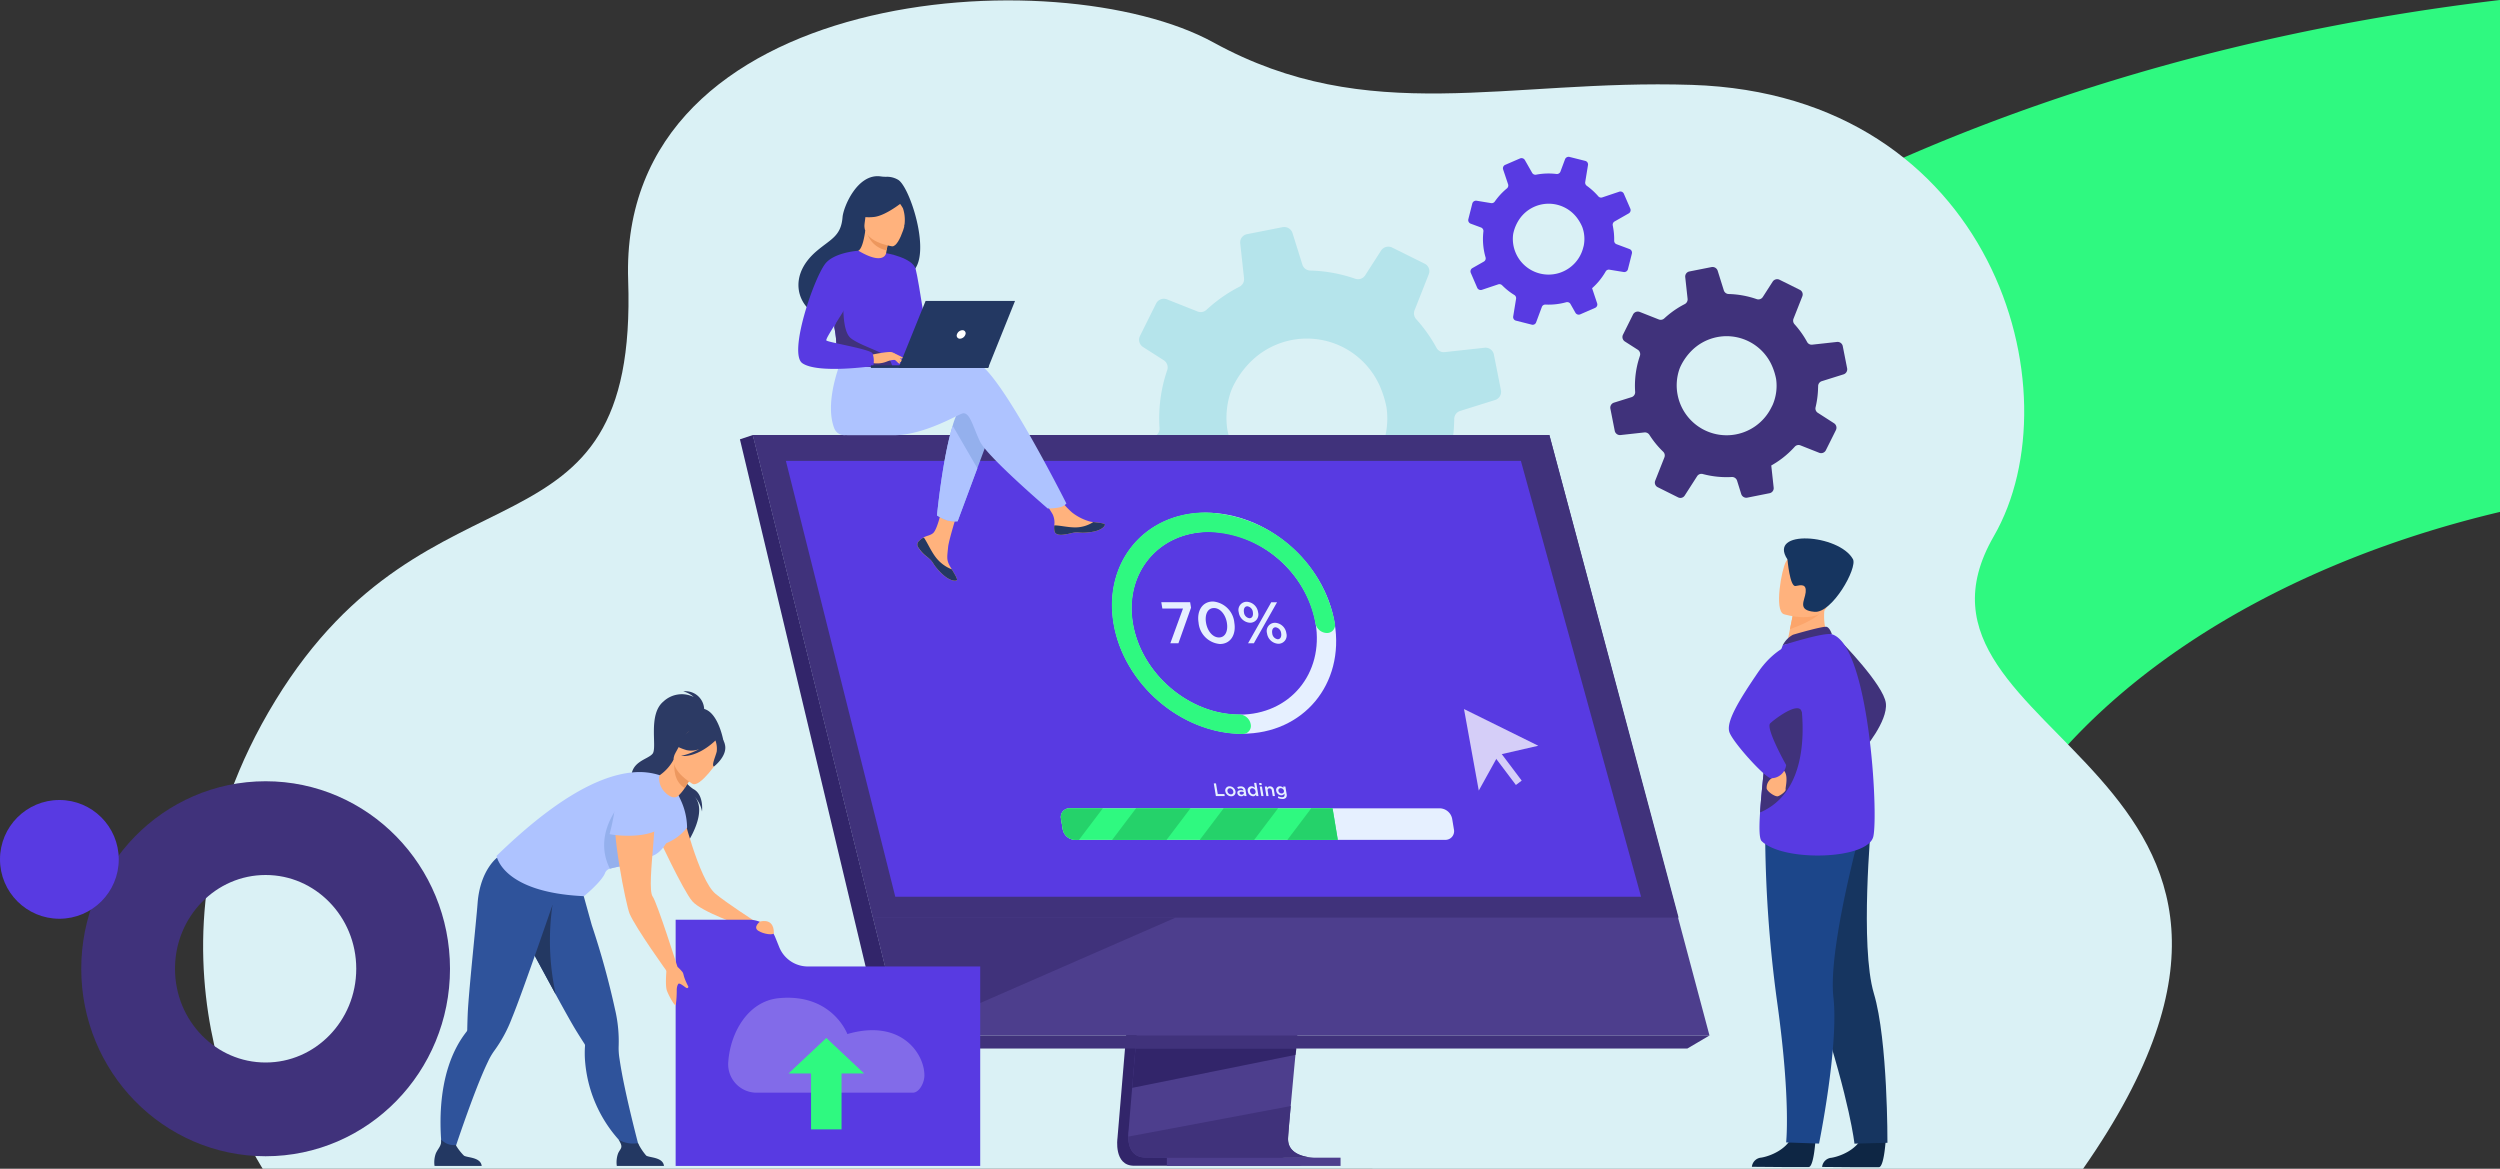 <svg xmlns="http://www.w3.org/2000/svg" width="400" height="187" viewBox="0 0 400 187">
  <rect x="0" y="0" width="400" height="187" fill="#333333" stroke="none"/>
  <g id="Grupo_948477" data-name="Grupo 948477" transform="translate(-1020 -15418)">
    <g id="Grupo_948476" data-name="Grupo 948476" transform="translate(1020 15418)">
      <path id="hacker-working-in-the-darkness" d="M0,0H81.907c12.2,51.512,44.58,88.339,82.613,88.339A58.748,58.748,0,0,0,176,87.2V208.6a111.6,111.6,0,0,1-11.479.6C82.362,209.2,14.048,118.946,0,0Z" transform="translate(400) rotate(90)" fill="#2ff980" style="mix-blend-mode: multiply;isolation: isolate"/>
    </g>
    <g id="Grupo_82913" data-name="Grupo 82913" transform="translate(842.003 15212.15)">
      <g id="Grupo_82809" data-name="Grupo 82809" transform="translate(210.497 205.912)">
        <path id="Trazado_120718" data-name="Trazado 120718" d="M238.765,392.85s-22.75-34.418,2.027-74.913,58.053-20.13,56.443-67.261,68.773-51.7,93.645-38.036,46.833,5.837,76.541,6.791c48.181,1.546,61.669,49.087,48.311,72.224-18.953,32.827,59.376,36.687,14.287,101.2Z" transform="translate(-229.229 -205.912)" fill="#daf1f5"/>
      </g>
      <g id="Grupo_82810" data-name="Grupo 82810" transform="translate(357.133 242.184)">
        <path id="Trazado_120719" data-name="Trazado 120719" d="M1416.185,542.165l6.126-.673a1.366,1.366,0,0,1,1.284.619q.529.827,1.135,1.621a22.926,22.926,0,0,0,2.417,2.714,1.348,1.348,0,0,1,.328,1.484l-2.366,5.991a1.323,1.323,0,0,0,.647,1.68l5.269,2.628a1.308,1.308,0,0,0,1.679-.46l3.2-4.99a1.313,1.313,0,0,1,1.472-.565,23.806,23.806,0,0,0,7.468.765,1.356,1.356,0,0,1,1.355.945l1.072,3.445a1.37,1.37,0,0,0,1.554.929l5.734-1.143a1.2,1.2,0,0,0,.331-.109,1.315,1.315,0,0,0,.737-1.34l-.5-4.577-.124-1.115a23.534,23.534,0,0,0,2.784-1.828,23.89,23.89,0,0,0,3.27-3.01,1.314,1.314,0,0,1,1.467-.349l4.824,1.911a1.362,1.362,0,0,0,1.72-.661l2.01-4.028.573-1.156a1.379,1.379,0,0,0-.485-1.778l-4.169-2.682a1.312,1.312,0,0,1-.584-1.432,23.627,23.627,0,0,0,.651-5.013,4.148,4.148,0,0,0,.014-.425.714.714,0,0,1,.009-.143,1.344,1.344,0,0,1,.951-1.148l5.59-1.752a1,1,0,0,0,.182-.072,1.367,1.367,0,0,0,.741-1.479l-1.131-5.718a1.36,1.36,0,0,0-1.48-1.087l-6.39.7a1.314,1.314,0,0,1-1.317-.7,24.032,24.032,0,0,0-1.991-3.065q-.6-.786-1.251-1.507a1.386,1.386,0,0,1-.258-1.436l2.272-5.759a1.322,1.322,0,0,0-.639-1.669l-5.217-2.592a1.382,1.382,0,0,0-1.784.489l-2.537,3.948a1.357,1.357,0,0,1-1.581.555,23.757,23.757,0,0,0-7.2-1.315,1.349,1.349,0,0,1-1.268-.953l-1.577-5.039a1.4,1.4,0,0,0-1.595-.949l-5.7,1.124a1.334,1.334,0,0,0-1.069,1.459l.026.267.58,5.317a1.363,1.363,0,0,1-.741,1.369l-.005,0a23.616,23.616,0,0,0-3.539,2.235c-.6.461-1.173.946-1.726,1.452a1.338,1.338,0,0,1-1.409.271l-4.9-1.94a1.384,1.384,0,0,0-1.75.667l-2.584,5.194a1.493,1.493,0,0,0-.133.457,1.378,1.378,0,0,0,.613,1.292l3.336,2.133a1.376,1.376,0,0,1,.62,1.2,1.461,1.461,0,0,1-.07.374,23.667,23.667,0,0,0-1.229,9.277,1.332,1.332,0,0,1-.719,1.276,1.355,1.355,0,0,1-.213.086l-4.528,1.416a1.355,1.355,0,0,0-.924,1.55l.025.133,1.1,5.574A1.379,1.379,0,0,0,1416.185,542.165Zm39.232-17.281a15.829,15.829,0,0,1,.823,2.831,12.442,12.442,0,0,1-.9,6.72c-.093.189-.189.373-.286.556-6.024,11.107-21.726,8.851-24.278-3.708a12.906,12.906,0,0,1,.477-5.861,8.4,8.4,0,0,1,.472-1.155,14.629,14.629,0,0,1,2.935-4.014A12.766,12.766,0,0,1,1455.416,524.884Z" transform="translate(-1413.535 -498.859)" fill="#b5e4eb"/>
      </g>
      <g id="Grupo_82811" data-name="Grupo 82811" transform="translate(435.653 248.564)">
        <path id="Trazado_120720" data-name="Trazado 120720" d="M2049.357,577.281l3.8-.418a.848.848,0,0,1,.8.384q.329.514.7,1.007a14.259,14.259,0,0,0,1.5,1.686.837.837,0,0,1,.2.921l-1.469,3.721a.822.822,0,0,0,.4,1.043l3.272,1.632a.812.812,0,0,0,1.042-.286l1.99-3.1a.816.816,0,0,1,.914-.351,14.791,14.791,0,0,0,4.638.475.842.842,0,0,1,.842.587l.666,2.14a.851.851,0,0,0,.965.577l3.561-.71a.734.734,0,0,0,.206-.068.816.816,0,0,0,.458-.832l-.309-2.842-.077-.693a14.651,14.651,0,0,0,1.729-1.135,14.874,14.874,0,0,0,2.03-1.869.816.816,0,0,1,.911-.217l3,1.187a.845.845,0,0,0,1.068-.41l1.249-2.5.356-.718a.856.856,0,0,0-.3-1.1l-2.589-1.665a.815.815,0,0,1-.363-.889,14.68,14.68,0,0,0,.4-3.113,2.594,2.594,0,0,0,.009-.264.428.428,0,0,1,.006-.089.834.834,0,0,1,.59-.713l3.472-1.088a.629.629,0,0,0,.113-.044.85.85,0,0,0,.46-.918l-.7-3.551a.844.844,0,0,0-.919-.675l-3.968.437a.816.816,0,0,1-.818-.432,14.882,14.882,0,0,0-1.237-1.9q-.372-.488-.777-.936a.86.86,0,0,1-.16-.892l1.411-3.576a.822.822,0,0,0-.4-1.037l-3.24-1.61a.858.858,0,0,0-1.107.3l-1.575,2.452a.843.843,0,0,1-.982.345,14.752,14.752,0,0,0-4.473-.816.838.838,0,0,1-.788-.592l-.979-3.129a.867.867,0,0,0-.99-.589l-3.538.7a.829.829,0,0,0-.664.906l.017.166.36,3.3a.846.846,0,0,1-.46.85l0,0a14.654,14.654,0,0,0-2.2,1.388c-.375.286-.729.587-1.072.9a.831.831,0,0,1-.875.168l-3.041-1.2a.859.859,0,0,0-1.086.414l-1.605,3.225a.92.92,0,0,0-.083.284.855.855,0,0,0,.381.8l2.071,1.324a.855.855,0,0,1,.385.746.919.919,0,0,1-.043.233,14.693,14.693,0,0,0-.763,5.761.828.828,0,0,1-.446.792.853.853,0,0,1-.132.054l-2.812.879a.841.841,0,0,0-.573.963l.016.083.681,3.462A.856.856,0,0,0,2049.357,577.281Zm24.363-10.731a9.841,9.841,0,0,1,.511,1.758,7.729,7.729,0,0,1-.562,4.173c-.057.117-.118.231-.177.346a7.985,7.985,0,0,1-14.78-5.943,5.2,5.2,0,0,1,.293-.717,9.079,9.079,0,0,1,1.822-2.493A7.928,7.928,0,0,1,2073.719,566.55Z" transform="translate(-2047.711 -550.388)" fill="#40327b"/>
      </g>
      <g id="Grupo_82812" data-name="Grupo 82812" transform="translate(412.922 230.936)">
        <path id="Trazado_120721" data-name="Trazado 120721" d="M1866.318,429.3l2.6-.872a.608.608,0,0,1,.617.148q.308.309.646.6a10.194,10.194,0,0,0,1.307.951.6.6,0,0,1,.283.613l-.461,2.827a.588.588,0,0,0,.44.669l2.538.643a.581.581,0,0,0,.686-.359l.92-2.471a.584.584,0,0,1,.586-.385,10.583,10.583,0,0,0,3.317-.374.6.6,0,0,1,.678.283l.792,1.4a.609.609,0,0,0,.763.257l2.383-1.039a.533.533,0,0,0,.134-.079.585.585,0,0,0,.194-.652l-.649-1.942-.159-.473a10.5,10.5,0,0,0,1.037-1.057,10.638,10.638,0,0,0,1.136-1.617.584.584,0,0,1,.6-.291l2.277.374a.605.605,0,0,0,.685-.45l.492-1.94.14-.556a.613.613,0,0,0-.379-.727l-2.064-.771a.583.583,0,0,1-.389-.567,10.519,10.519,0,0,0-.192-2.239,1.851,1.851,0,0,0-.034-.186.307.307,0,0,1-.01-.063.6.6,0,0,1,.3-.589l2.263-1.29a.448.448,0,0,0,.073-.048.607.607,0,0,0,.182-.713l-1.032-2.378a.6.6,0,0,0-.746-.332l-2.71.91a.585.585,0,0,1-.638-.178,10.651,10.651,0,0,0-1.155-1.143q-.335-.285-.686-.537a.616.616,0,0,1-.248-.6l.443-2.717a.588.588,0,0,0-.436-.665l-2.512-.633a.614.614,0,0,0-.729.381l-.729,1.955a.6.6,0,0,1-.635.391,10.561,10.561,0,0,0-3.254.11.6.6,0,0,1-.641-.294l-1.162-2.04a.621.621,0,0,0-.783-.261l-2.369,1.027a.593.593,0,0,0-.327.735l.037.114.755,2.255a.606.606,0,0,1-.192.665l0,0a10.513,10.513,0,0,0-1.326,1.306c-.219.257-.42.522-.613.794a.6.6,0,0,1-.586.251l-2.311-.38a.615.615,0,0,0-.7.455l-.632,2.5a.65.65,0,0,0-.015.211.612.612,0,0,0,.388.5l1.651.611a.612.612,0,0,1,.383.463.663.663,0,0,1,.005.169,10.526,10.526,0,0,0,.343,4.147.592.592,0,0,1-.191.622.633.633,0,0,1-.084.058l-1.833,1.043a.6.6,0,0,0-.255.761l.024.055,1,2.318A.613.613,0,0,0,1866.318,429.3Zm15.411-11.219a7.045,7.045,0,0,1,.626,1.152,5.534,5.534,0,0,1,.243,3.005c-.022.091-.047.18-.072.269a5.718,5.718,0,0,1-11.246-1.907,3.758,3.758,0,0,1,.1-.547,6.5,6.5,0,0,1,.9-2.022A5.677,5.677,0,0,1,1881.729,418.082Z" transform="translate(-1864.124 -408.018)" fill="#583ae2"/>
      </g>
      <g id="Grupo_82841" data-name="Grupo 82841" transform="translate(296.389 275.452)">
        <g id="Grupo_82824" data-name="Grupo 82824" transform="translate(0)">
          <g id="Grupo_82813" data-name="Grupo 82813" transform="translate(60.354 38.954)">
            <path id="Trazado_120722" data-name="Trazado 120722" d="M1416.562,1082.851l-6.127,72.851s-.642,4.416,2.643,4.424c5.4.013,26.882,0,26.882,0s-4.065-.919-4.016-2.988c.058-2.438,7.161-74.977,7.161-74.977Z" transform="translate(-1410.385 -1082.162)" fill="#32256a"/>
          </g>
          <g id="Grupo_82814" data-name="Grupo 82814" transform="translate(62.119 37.632)">
            <path id="Trazado_120723" data-name="Trazado 120723" d="M1454.477,1149.48c-1.062,0-21.859.038-27.119-.029-2.292-.028-2.694-2.038-2.713-3.339a6.509,6.509,0,0,1,.069-1.085l.159-1.893.406-4.826.359-4.264.461-5.479.388-4.624,4.353-51.766,26.544-.689s-2.992,30.357-5.108,52.455c-.236,2.462-.461,4.823-.669,7.026q-.1,1.055-.2,2.061c-.2,2.091-.376,4.011-.532,5.706-.082.893-.159,1.724-.227,2.484-.27,2.98-.428,4.883-.431,5.245a3.061,3.061,0,0,0,.052.59C1450.713,1149.375,1454.078,1149.48,1454.477,1149.48Z" transform="translate(-1424.645 -1071.486)" fill="#4d3e8d"/>
          </g>
          <g id="Grupo_82815" data-name="Grupo 82815" transform="translate(2.069 0)">
            <path id="Trazado_120724" data-name="Trazado 120724" d="M939.642,767.552,954.566,827.5l2.043,8.21,6.951,27.922H1092.7l-25.62-96.08Z" transform="translate(-939.642 -767.552)" fill="#4d3e8d"/>
          </g>
          <g id="Grupo_82816" data-name="Grupo 82816">
            <path id="Trazado_120725" data-name="Trazado 120725" d="M925,767.551l-2.068.689,23.237,97.476,2.75-2.085Z" transform="translate(-922.935 -767.551)" fill="#32256a"/>
          </g>
          <g id="Grupo_82817" data-name="Grupo 82817" transform="translate(23.237 96.08)">
            <path id="Trazado_120726" data-name="Trazado 120726" d="M1110.614,1545.63h128.344l3.544-2.085H1113.364Z" transform="translate(-1110.614 -1543.545)" fill="#40327b"/>
          </g>
          <g id="Grupo_82818" data-name="Grupo 82818" transform="translate(68.308 115.626)">
            <rect id="Rectángulo_34323" data-name="Rectángulo 34323" width="27.788" height="1.32" transform="translate(27.788 1.32) rotate(180)" fill="#4d3e8d"/>
          </g>
          <g id="Grupo_82819" data-name="Grupo 82819" transform="translate(62.755 98.165)">
            <path id="Trazado_120727" data-name="Trazado 120727" d="M1456.057,1560.383l-.144,1.01-26.134,5.28.359-4.264.171-2.025Z" transform="translate(-1429.78 -1560.383)" fill="#32256a"/>
          </g>
          <g id="Grupo_82820" data-name="Grupo 82820" transform="translate(62.12 107.364)">
            <path id="Trazado_120728" data-name="Trazado 120728" d="M1454.483,1642.945c-1.062,0-21.859.038-27.119-.029-2.292-.028-2.694-2.038-2.713-3.339l26.01-4.893c-.27,2.98-.428,4.883-.431,5.245a3.062,3.062,0,0,0,.052.59C1450.718,1642.84,1454.084,1642.945,1454.483,1642.945Z" transform="translate(-1424.651 -1634.684)" fill="#40327b"/>
          </g>
          <g id="Grupo_82821" data-name="Grupo 82821" transform="translate(2.068)">
            <path id="Trazado_120729" data-name="Trazado 120729" d="M939.641,767.551h127.437l20.677,77.218H958.864Z" transform="translate(-939.641 -767.551)" fill="#40327b"/>
          </g>
          <g id="Grupo_82822" data-name="Grupo 82822" transform="translate(7.347 4.136)">
            <path id="Trazado_120730" data-name="Trazado 120730" d="M1119.1,870.695H999.776l-4.264-16.986-1.65-6.572-.673-2.68L988.808,827l-.227-.909-2.317-9.227-1.036-4.128-.884-3.522-2.073-8.256h117.6l2.276,8.256.97,3.522,1.138,4.128,7.5,27.2h0l.636,2.3.3,1.07,5.177,18.777Z" transform="translate(-982.271 -800.959)" fill="#583ae2"/>
          </g>
          <g id="Grupo_82823" data-name="Grupo 82823" transform="translate(21.292 77.218)">
            <path id="Trazado_120731" data-name="Trazado 120731" d="M1143.315,1391.2l-43.677,19.087L1094.9,1391.2Z" transform="translate(-1094.898 -1391.203)" fill="#40327b"/>
          </g>
        </g>
        <g id="Grupo_82840" data-name="Grupo 82840" transform="translate(51.347 12.394)">
          <g id="Grupo_82829" data-name="Grupo 82829" transform="translate(8.162)">
            <g id="Grupo_82826" data-name="Grupo 82826" transform="translate(0.041 0.04)">
              <g id="Grupo_82825" data-name="Grupo 82825">
                <path id="Trazado_120732" data-name="Trazado 120732" d="M1424.745,903.337c-9.749,0-18.995-7.931-20.612-17.68s5-17.68,14.748-17.68,18.995,7.931,20.611,17.68S1434.494,903.337,1424.745,903.337Zm-5.359-32.311c-8.068,0-13.543,6.564-12.2,14.631s8.99,14.631,17.058,14.631,13.543-6.564,12.2-14.631S1427.455,871.026,1419.387,871.026Z" transform="translate(-1403.891 -867.978)" fill="#e6f0ff"/>
              </g>
            </g>
            <g id="Grupo_82828" data-name="Grupo 82828">
              <g id="Grupo_82827" data-name="Grupo 82827">
                <path id="Trazado_120733" data-name="Trazado 120733" d="M1424.463,903.092c-9.771,0-19.038-7.949-20.659-17.72s5.01-17.72,14.781-17.72a21.773,21.773,0,0,1,20.659,17.72,1.291,1.291,0,0,1-1.3,1.564,1.922,1.922,0,0,1-1.824-1.564,17.928,17.928,0,0,0-17.011-14.591c-8.045,0-13.506,6.545-12.171,14.591s8.965,14.591,17.011,14.591a1.922,1.922,0,0,1,1.824,1.564A1.292,1.292,0,0,1,1424.463,903.092Z" transform="translate(-1403.56 -867.652)" fill="#2ff980"/>
              </g>
            </g>
          </g>
          <g id="Grupo_82837" data-name="Grupo 82837" transform="translate(0 47.337)">
            <g id="Grupo_82830" data-name="Grupo 82830" transform="translate(0 0)">
              <path id="Trazado_120734" data-name="Trazado 120734" d="M1400.249,1251.652l.28,1.691a1.388,1.388,0,0,1-1.4,1.677H1339.9a2.066,2.066,0,0,1-1.955-1.677l-.28-1.691a1.387,1.387,0,0,1,1.4-1.677h59.231A2.066,2.066,0,0,1,1400.249,1251.652Z" transform="translate(-1337.641 -1249.975)" fill="#e6f0ff"/>
            </g>
            <g id="Grupo_82836" data-name="Grupo 82836">
              <g id="Grupo_82831" data-name="Grupo 82831" transform="translate(0 0)">
                <path id="Trazado_120735" data-name="Trazado 120735" d="M1381.114,1249.975l.837,5.045H1339.9a2.066,2.066,0,0,1-1.955-1.677l-.28-1.691a1.387,1.387,0,0,1,1.4-1.677Z" transform="translate(-1337.641 -1249.975)" fill="#2ff980"/>
              </g>
              <g id="Grupo_82832" data-name="Grupo 82832" transform="translate(22.225)">
                <path id="Trazado_120736" data-name="Trazado 120736" d="M1529.66,1249.975l-3.816,5.045h-8.705l3.816-5.045Z" transform="translate(-1517.139 -1249.975)" fill="#25d26a"/>
              </g>
              <g id="Grupo_82833" data-name="Grupo 82833" transform="translate(36.241)">
                <path id="Trazado_120737" data-name="Trazado 120737" d="M1637.577,1249.975l.837,5.045h-8.069l3.816-5.045Z" transform="translate(-1630.345 -1249.975)" fill="#25d26a"/>
              </g>
              <g id="Grupo_82834" data-name="Grupo 82834" transform="translate(8.208)">
                <path id="Trazado_120738" data-name="Trazado 120738" d="M1416.453,1249.975l-3.816,5.045h-8.706l3.816-5.045Z" transform="translate(-1403.932 -1249.975)" fill="#25d26a"/>
              </g>
              <g id="Grupo_82835" data-name="Grupo 82835" transform="translate(0 0)">
                <path id="Trazado_120739" data-name="Trazado 120739" d="M1344.354,1249.975l-3.816,5.045h-.638a2.066,2.066,0,0,1-1.955-1.677l-.28-1.691a1.387,1.387,0,0,1,1.4-1.677Z" transform="translate(-1337.641 -1249.975)" fill="#25d26a"/>
              </g>
            </g>
          </g>
          <g id="Grupo_82838" data-name="Grupo 82838" transform="translate(16.068 14.249)">
            <path id="Trazado_120740" data-name="Trazado 120740" d="M1470.885,984.659h-3.3l-.168-1.013h4.614l.145.872-2.02,5.693h-1.294Z" transform="translate(-1467.416 -983.534)" fill="#e6f0ff"/>
            <path id="Trazado_120741" data-name="Trazado 120741" d="M1515.161,986.133c-.311-1.876.581-3.4,2.307-3.4a3.744,3.744,0,0,1,3.414,3.4c.311,1.876-.581,3.4-2.307,3.4A3.736,3.736,0,0,1,1515.161,986.133Zm4.53,0c-.215-1.294-1.056-2.354-2.069-2.354s-1.489,1.032-1.27,2.354c.215,1.294,1.047,2.354,2.069,2.354S1519.908,987.446,1519.69,986.133Z" transform="translate(-1509.195 -982.738)" fill="#e6f0ff"/>
            <path id="Trazado_120742" data-name="Trazado 120742" d="M1567.314,984.72a1.317,1.317,0,0,1,1.278-1.679,1.93,1.93,0,0,1,1.817,1.679,1.317,1.317,0,0,1-1.278,1.679A1.93,1.93,0,0,1,1567.314,984.72Zm2.26,0a1.043,1.043,0,0,0-.881-.957c-.441,0-.632.431-.545.957a1.035,1.035,0,0,0,.881.957C1569.47,985.676,1569.661,985.245,1569.574,984.72Zm2.941-1.6h.928l-3.713,6.565h-.928Zm-.678,4.962a1.317,1.317,0,0,1,1.279-1.679,1.93,1.93,0,0,1,1.816,1.679,1.317,1.317,0,0,1-1.278,1.679A1.93,1.93,0,0,1,1571.838,988.078Zm2.26,0a1.043,1.043,0,0,0-.881-.957c-.441,0-.632.432-.545.957a1.035,1.035,0,0,0,.881.956C1573.994,989.034,1574.185,988.6,1574.1,988.078Z" transform="translate(-1554.922 -983.003)" fill="#e6f0ff"/>
          </g>
          <g id="Grupo_82839" data-name="Grupo 82839" transform="translate(24.466 43.264)">
            <path id="Trazado_120743" data-name="Trazado 120743" d="M1535.238,1217.772h.355l.282,1.7h1.064l.053.324h-1.419Z" transform="translate(-1535.238 -1217.685)" fill="#e6f0ff"/>
            <path id="Trazado_120744" data-name="Trazado 120744" d="M1550.065,1222.33a.659.659,0,0,1,.683-.8.971.971,0,0,1,.945.8.659.659,0,0,1-.686.795A.969.969,0,0,1,1550.065,1222.33Zm1.277,0a.579.579,0,0,0-.55-.491.382.382,0,0,0-.378.491.581.581,0,0,0,.547.491A.383.383,0,0,0,1551.343,1222.33Z" transform="translate(-1548.22 -1220.98)" fill="#e6f0ff"/>
            <path id="Trazado_120745" data-name="Trazado 120745" d="M1566.647,1223.151l-.031-.188a.516.516,0,0,1-.458.22.6.6,0,0,1-.623-.477c-.056-.338.18-.5.536-.5a1.384,1.384,0,0,1,.433.064l0-.029a.385.385,0,0,0-.43-.327.956.956,0,0,0-.421.1l-.142-.28a1.178,1.178,0,0,1,.56-.127.714.714,0,0,1,.778.645l.15.9Zm-.1-.639a1.085,1.085,0,0,0-.36-.061c-.22,0-.335.09-.309.243a.307.307,0,0,0,.332.225c.231,0,.383-.13.351-.321Z" transform="translate(-1561.758 -1221.041)" fill="#e6f0ff"/>
            <path id="Trazado_120746" data-name="Trazado 120746" d="M1579.124,1218.416a.605.605,0,0,1,.577-.792.762.762,0,0,1,.565.269l-.136-.821h.35l.35,2.11h-.35l-.042-.255a.5.5,0,0,1-.473.286A.9.9,0,0,1,1579.124,1218.416Zm1.234,0a.562.562,0,0,0-.523-.489c-.24,0-.409.185-.358.494a.557.557,0,0,0,.52.489A.383.383,0,0,0,1580.359,1218.416Z" transform="translate(-1573.678 -1217.072)" fill="#e6f0ff"/>
            <path id="Trazado_120747" data-name="Trazado 120747" d="M1593.767,1217.212h.376l.055.332h-.376Zm.108.567h.35l.253,1.527h-.35Z" transform="translate(-1586.52 -1217.195)" fill="#e6f0ff"/>
            <path id="Trazado_120748" data-name="Trazado 120748" d="M1601.155,1221.564h.35l.039.237a.45.45,0,0,1,.432-.269.638.638,0,0,1,.641.587l.161.971h-.35l-.144-.867a.389.389,0,0,0-.388-.373c-.2,0-.32.141-.281.379l.143.861h-.35Z" transform="translate(-1592.993 -1220.98)" fill="#e6f0ff"/>
            <path id="Trazado_120749" data-name="Trazado 120749" d="M1616.1,1223.376l.086-.263a1.132,1.132,0,0,0,.57.162c.312,0,.456-.162.405-.468l-.02-.119a.527.527,0,0,1-.491.28.842.842,0,0,1-.813-.72.57.57,0,0,1,.575-.717.789.789,0,0,1,.578.26l-.038-.229h.35l.2,1.214a.693.693,0,0,1-.1.575.741.741,0,0,1-.593.205A1.481,1.481,0,0,1,1616.1,1223.376Zm.972-1.127a.523.523,0,0,0-.518-.422.343.343,0,0,0-.363.425.509.509,0,0,0,.5.422A.355.355,0,0,0,1617.069,1222.249Z" transform="translate(-1605.846 -1220.98)" fill="#e6f0ff"/>
          </g>
        </g>
      </g>
      <g id="Grupo_82867" data-name="Grupo 82867" transform="translate(247.479 316.464)">
        <g id="Grupo_82862" data-name="Grupo 82862" transform="translate(0 0)">
          <g id="Grupo_82842" data-name="Grupo 82842" transform="translate(31.518)">
            <path id="Trazado_120750" data-name="Trazado 120750" d="M794.126,1102.041a2.994,2.994,0,0,0-3.339-3.255,4.272,4.272,0,0,1,1.672.9,4.3,4.3,0,0,0-4.845.731c-2.525,2.093-.956,7.341-1.724,8.338s-3.757,1.2-3.392,4.418,9.488,7.258,8.9,9.924c0,0,3.575-5.256,1.019-7.654a4.738,4.738,0,0,1,1.373,2.569s.338-2.724-1.4-3.6a6.4,6.4,0,0,1-2.657-4.095C789.875,1109.814,794.126,1102.041,794.126,1102.041Z" transform="translate(-782.469 -1098.785)" fill="#2c3a64"/>
          </g>
          <g id="Grupo_82843" data-name="Grupo 82843" transform="translate(35.741 18.886)">
            <path id="Trazado_120751" data-name="Trazado 120751" d="M820.429,1251.316s2.717,11.242,5.385,13.489c1.6,1.351,6.371,4.451,6.371,4.451l-1.983.72s-6.612-2.233-8.092-3.974-5.534-10.462-5.534-10.462Z" transform="translate(-816.575 -1251.316)" fill="#ffb27d"/>
          </g>
          <g id="Grupo_82844" data-name="Grupo 82844" transform="translate(38.621 36.547)">
            <path id="Trazado_120752" data-name="Trazado 120752" d="M856.414,1398.348l-.639-1.582a4.485,4.485,0,0,0-4.159-2.806h-11.78v39.387h48.731v-31.912H860.991A4.936,4.936,0,0,1,856.414,1398.348Z" transform="translate(-839.836 -1393.961)" fill="#583ae2"/>
          </g>
          <g id="Grupo_82845" data-name="Grupo 82845" transform="translate(12.362 28.009)">
            <path id="Trazado_120753" data-name="Trazado 120753" d="M629.444,1335.627c.024.043.049.088.075.132.595,1.033,1.959,3.566,3.461,6.337.711,1.315,1.455,2.684,2.161,3.972,1.216,2.223,2.323,4.2,2.968,5.248.657,1.064,1.14,1.811,1.335,2.11l0,0a.494.494,0,0,1,.063.308,16.141,16.141,0,0,0,.043,2.787,21.38,21.38,0,0,0,6.986,13.848l1.808.267s-2.558-9.478-3.312-14.835a10.306,10.306,0,0,1-.138-2.124,22.186,22.186,0,0,0-.583-5.8,129.865,129.865,0,0,0-3.7-13.422c-.084-.262-2.627-9.458-2.627-9.458-2.134,1.865-9.916,2.635-9.916,2.635S626.754,1330.843,629.444,1335.627Z" transform="translate(-627.75 -1325)" fill="#2f539b"/>
          </g>
          <g id="Grupo_82846" data-name="Grupo 82846" transform="translate(29.166 71.736)">
            <path id="Trazado_120754" data-name="Trazado 120754" d="M771.058,1682.363h-7.545a4.144,4.144,0,0,1,.213-2.022c.378-.837.916-.864.069-2.176a4.6,4.6,0,0,0,3.111.551,9.237,9.237,0,0,0,1.308,1.991C768.707,1681.062,770.906,1680.935,771.058,1682.363Z" transform="translate(-763.472 -1678.165)" fill="#233862"/>
          </g>
          <g id="Grupo_82847" data-name="Grupo 82847" transform="translate(14.056 34.187)">
            <path id="Trazado_120755" data-name="Trazado 120755" d="M641.433,1379.347c.024.043.049.088.075.132.595,1.033,3.81,6.973,5.313,9.744a40.181,40.181,0,0,1-.53-14.325Z" transform="translate(-641.433 -1374.898)" fill="#233862"/>
          </g>
          <g id="Grupo_82848" data-name="Grupo 82848" transform="translate(36.263 2.745)">
            <path id="Trazado_120756" data-name="Trazado 120756" d="M826.675,1121.007a30.242,30.242,0,0,0-4.53,2.215c-2.044,2.267-1.461,5.226-.292,5.255.75.018.6,1.265.6,1.265l8.357-3.535S829.808,1120.339,826.675,1121.007Z" transform="translate(-820.791 -1120.954)" fill="#2c3a64"/>
          </g>
          <g id="Grupo_82849" data-name="Grupo 82849" transform="translate(34.941 17.198)">
            <path id="Trazado_120757" data-name="Trazado 120757" d="M814.51,1237.682a10.706,10.706,0,0,1,1.113,4.6,8,8,0,0,1-5.51,3.033S813.532,1237.68,814.51,1237.682Z" transform="translate(-810.113 -1237.682)" fill="#aec3ff"/>
          </g>
          <g id="Grupo_82850" data-name="Grupo 82850" transform="translate(1 26.434)">
            <path id="Trazado_120758" data-name="Trazado 120758" d="M554.925,1317.054l.026-1.411c-2.812.355-9.694-3.36-9.694-3.36s-2.941,1.956-3.344,7.543c-.2,2.727-1.44,14.259-1.577,17.7-.05,1.248-.067,2.139-.073,2.495a.005.005,0,0,1,0,0,.491.491,0,0,1-.119.291,16.1,16.1,0,0,0-1.523,2.335c-4.29,7.982-2.047,18.828-2.047,18.828l1-.253s3.627-11.243,6-16.107a10.174,10.174,0,0,1,1.074-1.838,22.187,22.187,0,0,0,2.758-5.134C549.151,1333.965,554.925,1317.054,554.925,1317.054Z" transform="translate(-535.987 -1312.283)" fill="#2f539b"/>
          </g>
          <g id="Grupo_82851" data-name="Grupo 82851" transform="translate(0 71.682)">
            <path id="Trazado_120759" data-name="Trazado 120759" d="M535.5,1681.979h-7.545a4.144,4.144,0,0,1,.213-2.022c.378-.837.969-1.217.827-2.23a2.717,2.717,0,0,0,2.351.9,8.28,8.28,0,0,0,1.309,1.7C533.146,1680.677,535.344,1680.551,535.5,1681.979Z" transform="translate(-527.91 -1677.726)" fill="#233862"/>
          </g>
          <g id="Grupo_82852" data-name="Grupo 82852" transform="translate(9.969 12.922)">
            <path id="Trazado_120760" data-name="Trazado 120760" d="M632.891,1216.678c-1.014.173.165.978-1.228,1.13a25.2,25.2,0,0,0-5.105.792,1.152,1.152,0,0,0-.735.6c-.465,1.4-3.411,3.8-3.411,3.8-13.137-.6-13.984-6.453-13.984-6.453,8.526-8.281,15.78-12.794,21.775-13.353a10.668,10.668,0,0,1,4.348.457c2.1.934,3.246,3.774,3.246,3.774S636.741,1216.021,632.891,1216.678Z" transform="translate(-608.428 -1203.147)" fill="#aec3ff"/>
          </g>
          <g id="Grupo_82853" data-name="Grupo 82853" transform="translate(27.181 16.895)">
            <path id="Trazado_120761" data-name="Trazado 120761" d="M753.458,1245.927a25.18,25.18,0,0,0-5.105.793c-3.1-6.182,2.654-11.481,2.654-11.481S753.023,1243.448,753.458,1245.927Z" transform="translate(-747.435 -1235.239)" fill="#94b0ed"/>
          </g>
          <g id="Grupo_82854" data-name="Grupo 82854" transform="translate(28.854 15.78)">
            <path id="Trazado_120762" data-name="Trazado 120762" d="M767.013,1226.239s-4.989-.272-5.875,2.86,1.663,15.634,2.212,16.925c1,2.349,6.044,9.346,6.044,9.346l1.617-.838s-3.247-10.243-3.972-11.256C765.9,1241.684,768.506,1227.6,767.013,1226.239Z" transform="translate(-760.952 -1226.233)" fill="#ffb27d"/>
          </g>
          <g id="Grupo_82855" data-name="Grupo 82855" transform="translate(37.079 43.861)">
            <path id="Trazado_120763" data-name="Trazado 120763" d="M829.215,1453.249a7.37,7.37,0,0,1,.753.773c.336.41.04.558,1,2.415,0,0-.049.258-.259.211s-.937-.767-1.31-.715c0,0-.267.22-.3.948a17.54,17.54,0,0,1-.148,2.469c-.118.283-.984-1.186-1.41-2.247-.374-.931-.01-4.07-.01-4.07Z" transform="translate(-827.382 -1453.031)" fill="#ffb27d"/>
          </g>
          <g id="Grupo_82856" data-name="Grupo 82856" transform="translate(28.056 14.855)">
            <path id="Trazado_120764" data-name="Trazado 120764" d="M754.5,1226.741c.013.073,4.721.866,7.666-.628,0,0,2.46-7.707-1.055-7.338s-5.6,1.476-5.686,3.159A32.4,32.4,0,0,1,754.5,1226.741Z" transform="translate(-754.503 -1218.761)" fill="#aec3ff"/>
          </g>
          <g id="Grupo_82857" data-name="Grupo 82857" transform="translate(35.975 10.956)">
            <path id="Trazado_120765" data-name="Trazado 120765" d="M818.469,1190.277a3.134,3.134,0,0,0,.947,2.195c.625.644,1.529,1.146,2.164.512a6.884,6.884,0,0,0,.982-1.186c.549-.943,1.2-1.906,1.2-1.906l-2.824-2.474-.169-.148a7.2,7.2,0,0,1-2.1,2.387A.656.656,0,0,0,818.469,1190.277Z" transform="translate(-818.463 -1187.269)" fill="#ffb27d"/>
          </g>
          <g id="Grupo_82858" data-name="Grupo 82858" transform="translate(38.399 11.103)">
            <path id="Trazado_120766" data-name="Trazado 120766" d="M840.919,1190.937s-.653.961-1.2,1.905c-1.755-1.082-1.757-3.255-1.622-4.38Z" transform="translate(-838.044 -1188.462)" fill="#ed985f"/>
          </g>
          <g id="Grupo_82859" data-name="Grupo 82859" transform="translate(38.282 6.058)">
            <path id="Trazado_120767" data-name="Trazado 120767" d="M840.17,1156.47s-4.262-2.371-2.744-5,1.99-4.709,4.775-3.306,2.73,2.709,2.437,3.71S841.317,1157.019,840.17,1156.47Z" transform="translate(-837.099 -1147.71)" fill="#ffb27d"/>
          </g>
          <g id="Grupo_82860" data-name="Grupo 82860" transform="translate(37.834 5.701)">
            <path id="Trazado_120768" data-name="Trazado 120768" d="M842.187,1147.815c-.2-1.168-.789-1.28-1.2-1.2a3.408,3.408,0,0,0-4.145-1.587,5.8,5.8,0,0,1-3.359,2.017s.495.92,2.532,1.49a3.482,3.482,0,0,0,2.01-.161,11.374,11.374,0,0,1-2.892,1.09c2.685.246,5.24-2.209,5.5-2.472a3.823,3.823,0,0,1,.211,1.759c-.177.791-.879,2.224-.45,2.41C840.4,1151.16,842.48,1149.567,842.187,1147.815Z" transform="translate(-833.481 -1144.831)" fill="#2c3a64"/>
          </g>
          <g id="Grupo_82861" data-name="Grupo 82861" transform="translate(51.503 36.75)">
            <path id="Trazado_120769" data-name="Trazado 120769" d="M944.5,1395.68s-1.189.892-.293,1.475,2.5.741,2.5.358C946.733,1396.229,946.093,1395.316,944.5,1395.68Z" transform="translate(-943.874 -1395.6)" fill="#ffb27d"/>
          </g>
        </g>
        <g id="Grupo_82863" data-name="Grupo 82863" transform="translate(47.031 49.021)">
          <path id="Trazado_120770" data-name="Trazado 120770" d="M912.116,1509.9H937.3c1.038,0,1.838-1.587,1.851-2.71.041-3.528-3.745-9.164-12.326-6.669,0,0-2.422-6.536-10.931-5.744-5,.465-7.781,5.563-8.116,10.107A4.548,4.548,0,0,0,912.116,1509.9Z" transform="translate(-907.759 -1494.708)" fill="#826be9"/>
        </g>
        <g id="Grupo_82866" data-name="Grupo 82866" transform="translate(56.673 55.456)">
          <g id="Grupo_82864" data-name="Grupo 82864" transform="translate(3.614 3.427)">
            <rect id="Rectángulo_34324" data-name="Rectángulo 34324" width="4.877" height="11.204" transform="translate(4.877 11.204) rotate(180)" fill="#2ff980"/>
          </g>
          <g id="Grupo_82865" data-name="Grupo 82865">
            <path id="Trazado_120771" data-name="Trazado 120771" d="M997.734,1552.365h-12.1l6.052-5.689Z" transform="translate(-985.629 -1546.676)" fill="#2ff980"/>
          </g>
        </g>
      </g>
      <g id="Grupo_82870" data-name="Grupo 82870" transform="translate(412.24 319.297)">
        <g id="Grupo_82868" data-name="Grupo 82868">
          <path id="Trazado_120772" data-name="Trazado 120772" d="M1870.5,1127.543l-6.363,1.462-3.161,5.713-2.364-13.047Z" transform="translate(-1858.615 -1121.671)" fill="#d5cef8"/>
        </g>
        <g id="Grupo_82869" data-name="Grupo 82869" transform="translate(4.253 6.077)">
          <rect id="Rectángulo_34325" data-name="Rectángulo 34325" width="1.163" height="6.726" transform="matrix(0.799, -0.602, 0.602, 0.799, 0, 0.7)" fill="#d5cef8"/>
        </g>
      </g>
      <g id="Grupo_82896" data-name="Grupo 82896" transform="translate(305.709 234.039)">
        <g id="Grupo_82891" data-name="Grupo 82891">
          <g id="Grupo_82871" data-name="Grupo 82871" transform="translate(19.066 51.77)">
            <path id="Trazado_120773" data-name="Trazado 120773" d="M1152.386,857.87a.744.744,0,0,0-.133.8.007.007,0,0,0,0,0,4.942,4.942,0,0,0,1.562,1.714c.094.076.178.145.251.209l.056.051.043.039c.686.633.428.778,1.661,2.062,1.406,1.463,2.375,1.49,2.65,1.356.233-.114-.24-.89-.765-1.762l-.077-.127c-.07-.116-.139-.234-.209-.35-.615-1.05-.457-1.542-.311-3.1.119-1.269,1.975-7.093,1.975-7.093l-2.695-.464s-.812,4.637-1.706,5.351c-.478.381-1.013.385-1.473.668l-.1.06A3.542,3.542,0,0,0,1152.386,857.87Z" transform="translate(-1152.194 -851.198)" fill="#ffb27d"/>
          </g>
          <g id="Grupo_82872" data-name="Grupo 82872" transform="translate(19.066 57.849)">
            <path id="Trazado_120774" data-name="Trazado 120774" d="M1152.386,900.888a.744.744,0,0,0-.133.8.007.007,0,0,0,0,0,5.723,5.723,0,0,0,1.564,1.708c.093.077.175.148.248.214l.056.051.043.039c.686.633.428.778,1.661,2.062,1.406,1.463,2.375,1.49,2.65,1.356.233-.114-.24-.89-.765-1.762a5.994,5.994,0,0,1-2.507-1.847c-.816-1.041-1.37-2.369-1.925-3.183l-.158-.03A3.541,3.541,0,0,0,1152.386,900.888Z" transform="translate(-1152.194 -900.295)" fill="#233862"/>
          </g>
          <g id="Grupo_82873" data-name="Grupo 82873" transform="translate(38.833 50.95)">
            <path id="Trazado_120775" data-name="Trazado 120775" d="M1314,850.382c.167.832,1.352.693,2.677.369s1.01.061,2.9-.148,2.457-.912,2.514-1.192c.052-.249-.88-.337-1.879-.452-.126-.014-.252-.03-.378-.045a8.159,8.159,0,0,1-2.979-1.467,11.975,11.975,0,0,1-2.419-2.874l-2.586.2s1.357,2.061,1.882,2.957a3.124,3.124,0,0,1,.254,1.762A3.32,3.32,0,0,0,1314,850.382Z" transform="translate(-1311.848 -844.573)" fill="#ffb27d"/>
          </g>
          <g id="Grupo_82874" data-name="Grupo 82874" transform="translate(40.949 55.336)">
            <path id="Trazado_120776" data-name="Trazado 120776" d="M1331.654,881.794c1.325-.324,1.01.061,2.9-.148s2.457-.912,2.514-1.192c.052-.249-.88-.336-1.88-.452l-.009.019a5.314,5.314,0,0,1-2.7.839c-1.279.031-2.634-.335-3.517-.321a3.319,3.319,0,0,0,.02.884C1329.144,882.256,1330.33,882.117,1331.654,881.794Z" transform="translate(-1328.938 -880.002)" fill="#233862"/>
          </g>
          <g id="Grupo_82875" data-name="Grupo 82875" transform="translate(22.208 36.079)">
            <path id="Trazado_120777" data-name="Trazado 120777" d="M1186.443,728.612l-2.417,6.5-3.156,8.493a5.109,5.109,0,0,1-1.677-.153,7.267,7.267,0,0,1-1.621-.789s.876-9.119,2.511-14.354a9.324,9.324,0,0,1,1.406-3.042C1184.024,722.276,1186.443,728.612,1186.443,728.612Z" transform="translate(-1177.572 -724.467)" fill="#94b0ed"/>
          </g>
          <g id="Grupo_82876" data-name="Grupo 82876" transform="translate(5.24 28.594)">
            <path id="Trazado_120778" data-name="Trazado 120778" d="M1063.911,665.32c-1.376-.444-4.966-.007-8.86.7a2.642,2.642,0,0,1-2.727-1.232h0l-9.8-.765s-3.234,7.172-1.464,11.741a1.719,1.719,0,0,0,1.713,1.1h0s5.922.008,7.816.008c4.874,0,10.315-3.35,11.019-3.491,1.152-.23,1.613,2.074,2.765,4.493s10.829,10.714,10.829,10.714a8.523,8.523,0,0,0,2.1-.216,2.068,2.068,0,0,0,.9-.57S1067.483,666.472,1063.911,665.32Z" transform="translate(-1040.53 -664.021)" fill="#aec3ff"/>
          </g>
          <g id="Grupo_82877" data-name="Grupo 82877" transform="translate(0.036)">
            <path id="Trazado_120779" data-name="Trazado 120779" d="M1014.456,433.658a3.477,3.477,0,0,0-1.872-.487,5.191,5.191,0,0,1-.9-.055c-3.74-.549-5.993,4.885-6.125,6.526-.242,3.014-1.837,3.473-4.081,5.361-4.5,3.785-3.18,8.182-.72,9.817,1.476.98,4.078,0,4.078,0,.037.026,7.117-3.958,10.606-5.879C1020.672,448.2,1016.558,434.909,1014.456,433.658Z" transform="translate(-998.5 -433.077)" fill="#233862"/>
          </g>
          <g id="Grupo_82878" data-name="Grupo 82878" transform="translate(9.276 8.74)">
            <path id="Trazado_120780" data-name="Trazado 120780" d="M1077.9,509.154a4.614,4.614,0,0,1-2.875.088,5.125,5.125,0,0,1-1.9-2.276c.5-.023,1.04-.456,1.459-3.3l.211.076,3.55,1.277s-.257,1.139-.424,2.223C1077.783,508.153,1077.708,509.026,1077.9,509.154Z" transform="translate(-1073.127 -503.667)" fill="#ffb27d"/>
          </g>
          <g id="Grupo_82879" data-name="Grupo 82879" transform="translate(10.946 8.816)">
            <path id="Trazado_120781" data-name="Trazado 120781" d="M1090.168,505.555s-.142.615-.348,1.763a4.008,4.008,0,0,1-3.2-3.04Z" transform="translate(-1086.619 -504.278)" fill="#ed975d"/>
          </g>
          <g id="Grupo_82880" data-name="Grupo 82880" transform="translate(10.591 2.681)">
            <path id="Trazado_120782" data-name="Trazado 120782" d="M1088.181,463.274s-4.856-.652-4.4-3.67.13-5.135,3.25-4.846,3.548,1.53,3.642,2.574S1089.456,463.366,1088.181,463.274Z" transform="translate(-1083.748 -454.732)" fill="#ffb27d"/>
          </g>
          <g id="Grupo_82881" data-name="Grupo 82881" transform="translate(9.198 2.414)">
            <path id="Trazado_120783" data-name="Trazado 120783" d="M1080.632,453.791s-3.109,2.679-5.223,2.9-2.915-.463-2.915-.463a8.255,8.255,0,0,0,2-2.7,1.488,1.488,0,0,1,1.226-.877C1077.226,452.511,1080.088,452.452,1080.632,453.791Z" transform="translate(-1072.494 -452.577)" fill="#233862"/>
          </g>
          <g id="Grupo_82882" data-name="Grupo 82882" transform="translate(15.393 2.807)">
            <path id="Trazado_120784" data-name="Trazado 120784" d="M1122.528,456.327a7.653,7.653,0,0,1,1.368,1.751,5.876,5.876,0,0,1,.159,3.125s1.62-3.151.7-4.681A1.3,1.3,0,0,0,1122.528,456.327Z" transform="translate(-1122.528 -455.746)" fill="#233862"/>
          </g>
          <g id="Grupo_82883" data-name="Grupo 82883" transform="translate(5.108 11.926)">
            <path id="Trazado_120785" data-name="Trazado 120785" d="M1052.5,538.852c-.147,9.83-.04,7.776-1.116,8.709a4.128,4.128,0,0,1-1.946.422c-3.014.2-8.313-.3-8.514-.854-.7-1.927-.2-2.526-.785-5.477-.06-.314-.135-.654-.223-1.024-.484-2.027-.954-2.716.761-5.972,1.556-2.95,3.173-5.343,3.318-5.257,4.105,2.437,4.437.389,4.437.389S1052.572,534.057,1052.5,538.852Z" transform="translate(-1039.468 -529.397)" fill="#583ae2"/>
          </g>
          <g id="Grupo_82884" data-name="Grupo 82884" transform="translate(22.208 39.925)">
            <path id="Trazado_120786" data-name="Trazado 120786" d="M1184.026,762.335l-3.156,8.493a5.111,5.111,0,0,1-1.677-.153,7.267,7.267,0,0,1-1.621-.789s.876-9.119,2.511-14.354Z" transform="translate(-1177.572 -755.532)" fill="#aec3ff"/>
          </g>
          <g id="Grupo_82885" data-name="Grupo 82885" transform="translate(14.072 12.316)">
            <path id="Trazado_120787" data-name="Trazado 120787" d="M1111.865,532.549s4.224.716,4.72,2.535,2.129,12.858,2.129,12.858-1.191,1.163-2.183.171-3.122-10.329-3.122-10.329Z" transform="translate(-1111.865 -532.549)" fill="#583ae2"/>
          </g>
          <g id="Grupo_82886" data-name="Grupo 82886" transform="translate(5.779 20.087)">
            <path id="Trazado_120788" data-name="Trazado 120788" d="M1054.186,605.736c-3.014.2-8.313-.3-8.514-.854-.7-1.927-.2-2.526-.785-5.477l1.454-4.094s-.24,4.559,1.1,5.758,5.5,2.315,6.158,3.317A3.667,3.667,0,0,1,1054.186,605.736Z" transform="translate(-1044.887 -595.311)" fill="#40327b"/>
          </g>
          <g id="Grupo_82887" data-name="Grupo 82887" transform="translate(11.625 28.134)">
            <path id="Trazado_120789" data-name="Trazado 120789" d="M1092.1,660.763s2.974-.662,3.454-.4a6.983,6.983,0,0,1,1.8,1.559c.147.334-1.068-.254-1.464-.36a3.518,3.518,0,0,0-1.263.277,4.2,4.2,0,0,1-2.263.227Z" transform="translate(-1092.097 -660.302)" fill="#ffb27d"/>
          </g>
          <g id="Grupo_82888" data-name="Grupo 82888" transform="translate(0 11.926)">
            <path id="Trazado_120790" data-name="Trazado 120790" d="M1007.843,529.4s-3.993.246-5.375,2.174c-1.946,2.714-5.806,14.28-3.594,15.822,2.491,1.737,11.338.455,11.338.455a3.594,3.594,0,0,0-.115-2.042c-.41-.666-7.066-1.741-7.374-2.048s3.84-5.991,3.84-6.913S1007.843,529.4,1007.843,529.4Z" transform="translate(-998.21 -529.398)" fill="#583ae2"/>
          </g>
          <g id="Grupo_82889" data-name="Grupo 82889" transform="translate(15.222 29.024)">
            <path id="Trazado_120791" data-name="Trazado 120791" d="M1121.153,667.489a5.751,5.751,0,0,0,.827.9.61.61,0,0,0,.336.072l-.42-.756Z" transform="translate(-1121.153 -667.489)" fill="#ffb27d"/>
          </g>
          <g id="Grupo_82890" data-name="Grupo 82890" transform="translate(15.078 28.196)">
            <path id="Trazado_120792" data-name="Trazado 120792" d="M1119.99,660.8l1.812.88a.323.323,0,0,1-.3.116,4.329,4.329,0,0,1-.786-.216Z" transform="translate(-1119.99 -660.804)" fill="#ffb27d"/>
          </g>
        </g>
        <g id="Grupo_82895" data-name="Grupo 82895" transform="translate(11.625 19.962)">
          <g id="Grupo_82892" data-name="Grupo 82892" transform="translate(0 10.302)">
            <path id="Trazado_120793" data-name="Trazado 120793" d="M1111.02,677.507H1092.1v.418h18.755Z" transform="translate(-1092.097 -677.507)" fill="#233862"/>
          </g>
          <g id="Grupo_82893" data-name="Grupo 82893" transform="translate(4.425)">
            <path id="Trazado_120794" data-name="Trazado 120794" d="M1127.835,605.022h14.33l4.311-10.72h-14.308Z" transform="translate(-1127.835 -594.302)" fill="#233862"/>
          </g>
          <g id="Grupo_82894" data-name="Grupo 82894" transform="translate(13.745 4.678)">
            <path id="Trazado_120795" data-name="Trazado 120795" d="M1204.5,632.763a.5.5,0,0,0-.487-.682.978.978,0,0,0-.878.682.5.5,0,0,0,.487.682A.977.977,0,0,0,1204.5,632.763Z" transform="translate(-1203.112 -632.081)" fill="#fff"/>
          </g>
        </g>
      </g>
      <g id="Grupo_82911" data-name="Grupo 82911" transform="translate(454.61 291.999)">
        <g id="Grupo_82897" data-name="Grupo 82897" transform="translate(17.823 16.352)">
          <path id="Trazado_120796" data-name="Trazado 120796" d="M2344.759,1033.26s6.945,7.065,7.3,10-3.6,7.512-3.6,7.512Z" transform="translate(-2344.759 -1033.26)" fill="#40327b"/>
        </g>
        <g id="Grupo_82898" data-name="Grupo 82898" transform="translate(3.69 95.051)">
          <path id="Trazado_120797" data-name="Trazado 120797" d="M2240.783,1670.208s-.265,4.134-1.065,4.191c-.106.008-4.057,0-4.057,0l-5.043-.04a1.637,1.637,0,0,1,1.51-1.469c1.475-.253,3.944-1.284,4.841-3.23C2237.914,1667.611,2240.783,1670.208,2240.783,1670.208Z" transform="translate(-2230.619 -1668.872)" fill="#0e2644"/>
        </g>
        <g id="Grupo_82899" data-name="Grupo 82899" transform="translate(14.922 95.075)">
          <path id="Trazado_120798" data-name="Trazado 120798" d="M2331.5,1670.405s-.265,4.134-1.065,4.191c-.106.008-4.056,0-4.056,0l-5.043-.04a1.636,1.636,0,0,1,1.51-1.469c1.475-.254,3.944-1.284,4.841-3.23C2328.627,1667.808,2331.5,1670.405,2331.5,1670.405Z" transform="translate(-2321.332 -1669.069)" fill="#0e2644"/>
        </g>
        <g id="Grupo_82900" data-name="Grupo 82900" transform="translate(8.367 45.654)">
          <path id="Trazado_120799" data-name="Trazado 120799" d="M2268.388,1276.211s1.3,8.438,6.188,23.422,5.544,21.47,5.544,21.47l5.278-.137s.081-16.364-2.171-23.9-.43-27.146-.43-27.146Z" transform="translate(-2268.388 -1269.921)" fill="#163560"/>
        </g>
        <g id="Grupo_82901" data-name="Grupo 82901" transform="translate(5.805 46.08)">
          <path id="Trazado_120800" data-name="Trazado 120800" d="M2247.706,1273.355a204.761,204.761,0,0,0,1.951,28.323c2.165,15.612,1.405,22.235,1.405,22.235l5.267.187s3.181-15.606,2.3-23.419,4.369-26.8,4.369-26.8Z" transform="translate(-2247.7 -1273.355)" fill="#1c468a"/>
        </g>
        <g id="Grupo_82902" data-name="Grupo 82902" transform="translate(9.208 10.071)">
          <path id="Trazado_120801" data-name="Trazado 120801" d="M2282.045,988.814l-2.81,1.834-4.054-.765c.057-.327.327-1.684.574-2.912.015-.073.03-.145.044-.216.211-1.045.393-1.943.393-1.943l3.792-1.663,1.414-.62c0,.022-.112,1.161-.127,1.327A9.657,9.657,0,0,0,2282.045,988.814Z" transform="translate(-2275.181 -982.528)" fill="#ffb27d"/>
        </g>
        <g id="Grupo_82903" data-name="Grupo 82903" transform="translate(8.624 14.133)">
          <path id="Trazado_120802" data-name="Trazado 120802" d="M2272.1,1016.622c.079-.033,4.887-1.44,5.409-1.267s.829,1.184.829,1.184l-7.864,1.76A3.905,3.905,0,0,1,2272.1,1016.622Z" transform="translate(-2270.469 -1015.34)" fill="#40327b"/>
        </g>
        <g id="Grupo_82904" data-name="Grupo 82904" transform="translate(4.905 15.29)">
          <path id="Trazado_120803" data-name="Trazado 120803" d="M2258.649,1057.078c-.823,3.714-14.38,4.125-17.867.745-.4-.386-.413-2.174-.257-4.586.3-4.711,1.26-11.8,1.305-15.419a28.668,28.668,0,0,1,.589-5.16,41.9,41.9,0,0,1,1.733-6.175s6.626-2.126,7.864-1.759C2257.981,1026.491,2259.471,1053.364,2258.649,1057.078Z" transform="translate(-2240.433 -1024.682)" fill="#583ae2"/>
        </g>
        <g id="Grupo_82905" data-name="Grupo 82905" transform="translate(4.997 22.572)">
          <path id="Trazado_120804" data-name="Trazado 120804" d="M2241.172,1104.77c.3-4.712,1.26-11.8,1.3-15.419a28.69,28.69,0,0,1,.59-5.16l3.985-.694S2251.444,1100.376,2241.172,1104.77Z" transform="translate(-2241.172 -1083.496)" fill="#40327b"/>
        </g>
        <g id="Grupo_82906" data-name="Grupo 82906" transform="translate(6.028 36.665)">
          <path id="Trazado_120805" data-name="Trazado 120805" d="M2250.641,1197.934a.937.937,0,0,1-.3,1.084,1.817,1.817,0,0,0-.813,1.656c.13.516,1.378,1.36,1.812,1.226s1.317-.812,1.223-1.084.6-2.387-.457-3.2A.853.853,0,0,0,2250.641,1197.934Z" transform="translate(-2249.501 -1197.316)" fill="#ffb27d"/>
        </g>
        <g id="Grupo_82907" data-name="Grupo 82907" transform="translate(0 16.366)">
          <path id="Trazado_120806" data-name="Trazado 120806" d="M2212.374,1033.369s-3.778.5-6.883,5.053-5.149,7.941-4.582,9.587,5.751,7.358,6.647,7.36a2.4,2.4,0,0,0,2.428-2.113s-3.285-5.832-2.563-6.652c.309-.35,4.4-3.607,5.028-1.976C2213.493,1047.325,2212.374,1033.369,2212.374,1033.369Z" transform="translate(-2200.814 -1033.369)" fill="#583ae2"/>
        </g>
        <g id="Grupo_82908" data-name="Grupo 82908" transform="translate(9.782 10.69)">
          <path id="Trazado_120807" data-name="Trazado 120807" d="M2285.047,988.292c-.835,1.407-3.937,2.619-5.231,3.064.015-.073.03-.145.044-.216.211-1.045.394-1.943.394-1.943l3.792-1.663C2284.882,987.524,2285.392,987.713,2285.047,988.292Z" transform="translate(-2279.816 -987.533)" fill="#fca56b"/>
        </g>
        <g id="Grupo_82909" data-name="Grupo 82909" transform="translate(8.034 2.084)">
          <path id="Trazado_120808" data-name="Trazado 120808" d="M2266.458,928.061s6.1,1.917,7.233-1.9,2.687-6.138-1.158-7.523-5.038-.155-5.727,1.026S2264.9,927.464,2266.458,928.061Z" transform="translate(-2265.701 -918.025)" fill="#ffb27d"/>
        </g>
        <g id="Grupo_82910" data-name="Grupo 82910" transform="translate(8.809)">
          <path id="Trazado_120809" data-name="Trazado 120809" d="M2272.53,904.549s.38,4.444,1.3,4.253,1.753-.332,1.615,1.007-1.415,2.883,1.417,3.126,6.918-7.051,6.143-8.436C2280.768,900.5,2269.3,899.675,2272.53,904.549Z" transform="translate(-2271.959 -901.192)" fill="#163560"/>
        </g>
      </g>
    </g>
    <g id="Elipse_5403" data-name="Elipse 5403" transform="translate(1033 15543)" fill="none" stroke="#40327b" stroke-width="15" style="mix-blend-mode: multiply;isolation: isolate">
      <ellipse cx="29.5" cy="30" rx="29.5" ry="30" stroke="none"/>
      <ellipse cx="29.5" cy="30" rx="22" ry="22.5" fill="none"/>
    </g>
    <ellipse id="Elipse_5404" data-name="Elipse 5404" cx="9.5" cy="9.5" rx="9.5" ry="9.5" transform="translate(1020 15546)" fill="#583ae2" style="mix-blend-mode: multiply;isolation: isolate"/>
  </g>
</svg>
